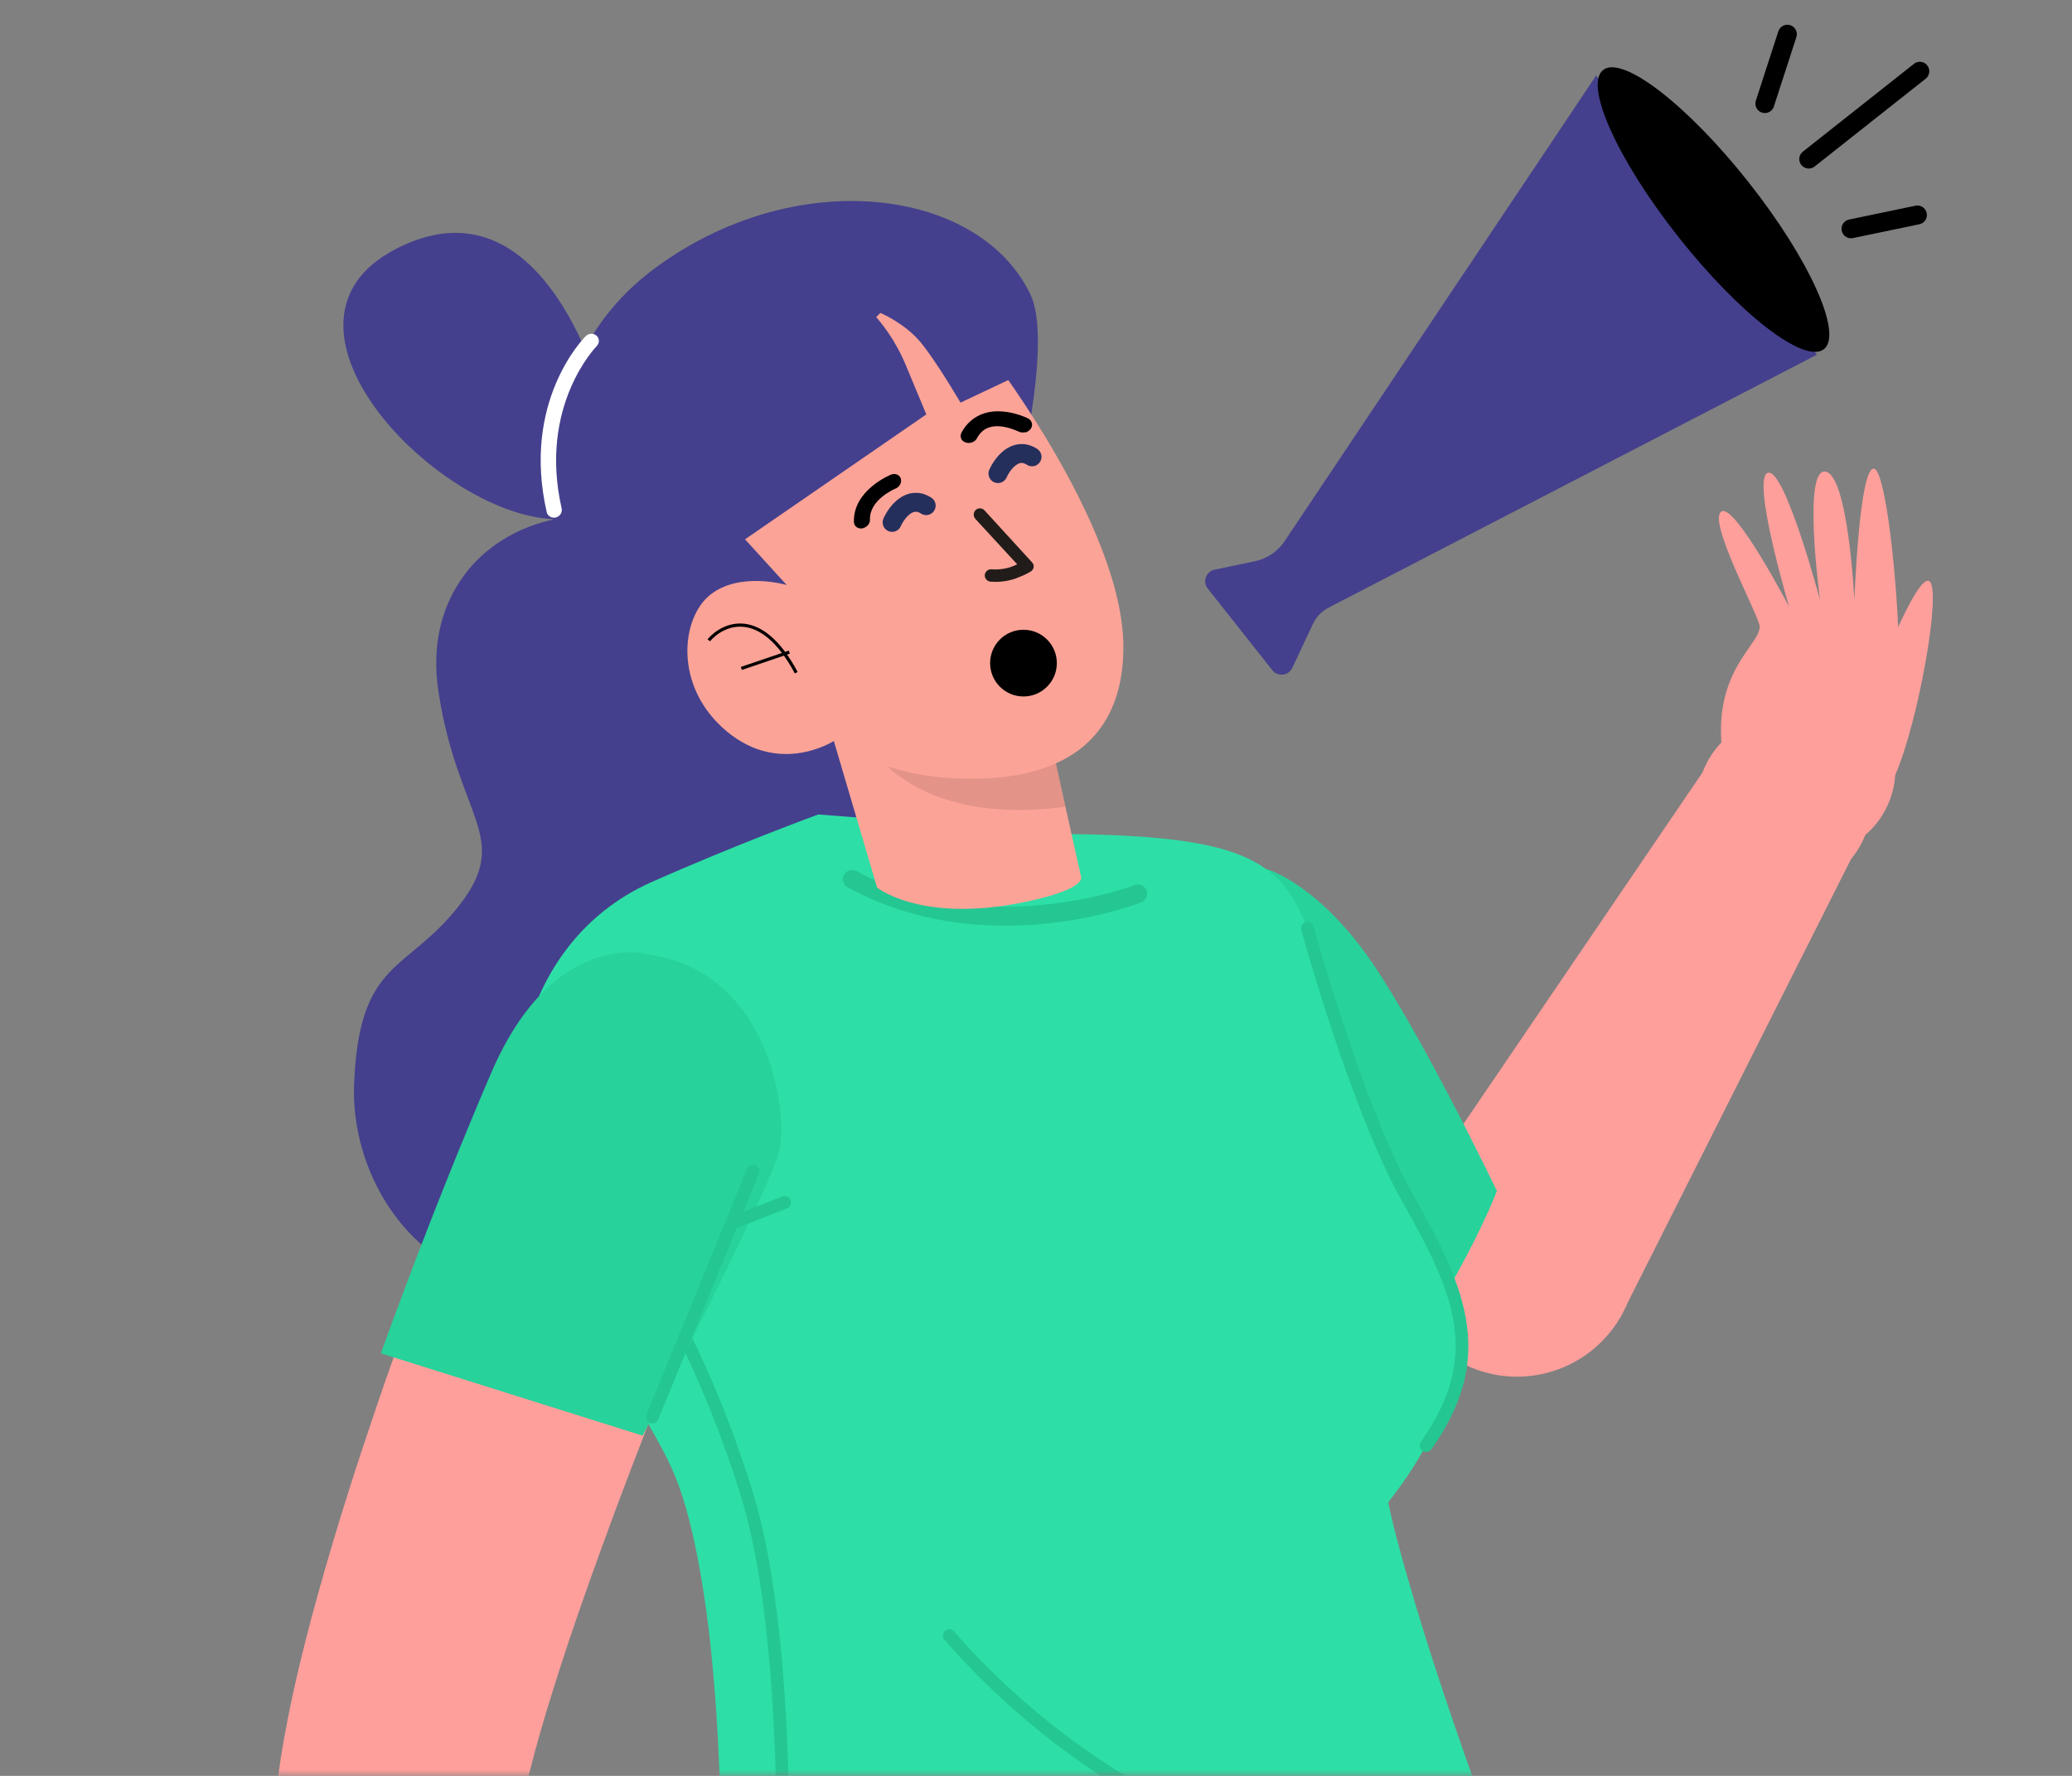 <svg width="175" height="150" viewBox="0 0 175 150" fill="none" xmlns="http://www.w3.org/2000/svg">
<rect x="0" y="0" width="175" height="150" fill="#808080" stroke="none"/>
<mask id="mask0_20647_15485" style="mask-type:alpha" maskUnits="userSpaceOnUse" x="0" y="0" width="175" height="150">
<rect width="175" height="150" rx="24" fill="#E7F1EE"/>
</mask>
<g mask="url(#mask0_20647_15485)">
<path d="M46.849 43.86C43.783 44.486 40.957 46.144 39.127 48.686C37.524 50.915 36.351 54.124 37.05 58.545C38.718 69.161 43.25 70.721 38.808 76.447C34.366 82.174 30.339 80.957 29.906 91.523C29.473 102.089 39.281 112.702 50.004 106.243C60.722 99.772 86.178 82.554 86.178 82.554L73.354 40.585L58.019 41.575L46.878 43.864L46.849 43.86Z" fill="#44408D"/>
<path d="M119.619 100.793L144.081 64.822L156.543 72.152L136.831 111.305L119.619 100.793Z" fill="#FF9F9C"/>
<path d="M123.028 114.89C118.225 112.069 116.618 105.89 119.439 101.087C122.261 96.285 128.44 94.677 133.242 97.499C138.045 100.32 139.652 106.499 136.831 111.302C134.009 116.104 127.83 117.712 123.028 114.89Z" fill="#FF9F9C"/>
<path d="M146.965 74.17C143.459 72.105 142.299 67.606 144.348 64.104C146.398 60.602 150.912 59.438 154.414 61.488C157.92 63.552 159.08 68.051 157.03 71.553C154.981 75.055 150.467 76.219 146.965 74.17Z" fill="#FF9F9C"/>
<path d="M149.104 75.007C153.075 75.879 156.988 73.374 157.864 69.418C158.739 65.461 156.231 61.533 152.274 60.658C148.303 59.786 144.39 62.291 143.514 66.247C142.642 70.219 145.147 74.132 149.104 75.007Z" fill="#FF9F9C"/>
<path d="M106.975 73.407C106.975 73.407 110.781 74.439 115.093 80.193C119.404 85.947 126.426 100.596 126.426 100.596C126.426 100.596 122.259 111.714 111.457 124.006C111.457 124.006 101.493 106.024 101.524 98.484C101.554 90.944 106.975 73.407 106.975 73.407Z" fill="#27D29B"/>
<path d="M46.668 104.635C48.002 107.088 49.346 109.638 50.594 112.209L51.09 113.246C55.286 121.999 56.693 122.467 58.214 128.402C61.366 140.815 60.987 159.411 60.989 172.076C60.989 172.076 97.37 181.081 128.922 163.392C127.797 158.808 121.881 144.531 118.123 130.516C117.831 129.458 117.572 128.397 117.393 127.588C117.37 127.362 117.296 127.163 117.255 126.972L117.246 126.886L117.689 126.319C118.91 124.729 122.259 119.978 123.074 115.004C124.122 108.897 116.304 98.29 112.76 86.308C109.217 74.325 110.1 70.67 90.28 70.447L69.11 68.794C69.11 68.794 62.168 71.33 54.873 74.576C43.759 79.619 40.743 93.936 46.668 104.635Z" fill="#2DDFA6"/>
<path d="M65.895 167.122C65.753 167.113 65.619 167.048 65.524 166.942C65.428 166.836 65.377 166.697 65.381 166.555C65.354 166.285 66.823 139.611 62.466 126.025C60.748 120.54 58.521 115.229 55.814 110.159C55.742 110.035 55.723 109.887 55.76 109.749C55.797 109.611 55.888 109.493 56.011 109.421C56.072 109.385 56.14 109.36 56.211 109.35C56.281 109.341 56.353 109.345 56.422 109.363C56.491 109.382 56.555 109.414 56.611 109.458C56.668 109.502 56.714 109.557 56.749 109.619C59.49 114.751 61.742 120.13 63.475 125.684C67.895 139.46 66.479 166.335 66.441 166.6C66.436 166.741 66.376 166.875 66.274 166.972C66.172 167.07 66.036 167.124 65.895 167.122Z" fill="#24C792"/>
<path d="M120.494 122.631C120.367 122.643 120.24 122.61 120.136 122.536C120.02 122.452 119.941 122.325 119.917 122.184C119.892 122.042 119.924 121.896 120.006 121.778C125.125 114.522 122.85 109.315 118.498 101.61C114.042 93.742 109.951 78.694 109.905 78.558C109.868 78.417 109.888 78.268 109.961 78.142C110.034 78.017 110.154 77.925 110.294 77.888C110.435 77.851 110.584 77.871 110.71 77.944C110.835 78.017 110.927 78.137 110.964 78.277C110.979 78.428 115.067 93.335 119.446 101.091C123.825 108.848 126.377 114.657 120.896 122.416C120.848 122.478 120.787 122.529 120.718 122.566C120.648 122.603 120.572 122.625 120.494 122.631Z" fill="#24C792"/>
<path d="M119.572 157.44C109.014 158.502 99.69 154.331 93.319 150.221C88.287 146.977 83.734 143.043 79.793 138.536C79.74 138.483 79.699 138.419 79.672 138.348C79.645 138.278 79.634 138.203 79.638 138.128C79.642 138.053 79.662 137.979 79.695 137.912C79.73 137.845 79.777 137.786 79.835 137.738C79.894 137.69 79.961 137.655 80.034 137.635C80.106 137.615 80.182 137.611 80.257 137.622C80.331 137.633 80.403 137.659 80.466 137.699C80.53 137.739 80.584 137.792 80.626 137.855C84.504 142.267 88.978 146.117 93.921 149.291C101.371 154.075 112.919 158.957 125.671 155.065C125.74 155.044 125.812 155.036 125.883 155.043C125.954 155.05 126.024 155.072 126.087 155.106C126.15 155.14 126.206 155.186 126.251 155.242C126.296 155.298 126.329 155.362 126.349 155.431C126.372 155.498 126.38 155.569 126.374 155.64C126.369 155.711 126.348 155.779 126.315 155.842C126.281 155.904 126.235 155.959 126.18 156.003C126.125 156.047 126.061 156.079 125.992 156.098C123.901 156.754 121.751 157.203 119.572 157.44Z" fill="#24C792"/>
<path d="M63.868 97.742L60.807 105.128L57.786 112.596C56.786 115.089 55.799 117.591 54.832 120.08C53.865 122.569 52.909 125.068 51.975 127.564C50.13 132.555 48.337 137.541 46.799 142.457C46.024 144.905 45.312 147.336 44.731 149.667C44.441 150.783 44.191 151.972 43.979 153.004C43.768 154.036 43.66 155.015 43.614 155.639L42.797 151.514C43.628 153.708 44.587 155.851 45.671 157.933C46.685 159.873 47.872 161.718 49.216 163.446C49.89 164.314 50.616 165.154 51.409 166.009C52.202 166.864 53.037 167.715 53.928 168.571C55.733 170.303 57.76 172.078 59.837 173.923C61.519 175.446 62.556 177.552 62.738 179.813C62.921 182.074 62.234 184.32 60.819 186.092C59.403 187.864 57.365 189.031 55.12 189.353C52.874 189.675 50.591 189.129 48.734 187.826C46.462 186.206 44.14 184.526 41.741 182.615C40.556 181.647 39.372 180.679 38.171 179.55C36.97 178.421 35.768 177.28 34.655 176.044C32.374 173.56 30.325 170.873 28.531 168.018C26.827 165.288 25.307 162.448 23.979 159.518C23.449 158.371 23.172 157.123 23.165 155.86L23.118 155.397C23.132 153.565 23.264 151.736 23.513 149.921C23.727 148.269 24.006 146.719 24.3 145.211C24.889 142.205 25.591 139.352 26.332 136.559C27.836 130.972 29.511 125.585 31.313 120.261C32.198 117.607 33.118 114.977 34.074 112.373C35.017 109.756 35.982 107.137 36.971 104.537C37.96 101.937 38.971 99.346 40.006 96.774L41.572 92.898C41.834 92.252 42.105 91.605 42.379 90.969L43.212 88.993C44.362 86.248 46.555 84.072 49.309 82.943C52.063 81.815 55.153 81.827 57.898 82.976C60.643 84.126 62.819 86.319 63.948 89.073C65.076 91.827 65.064 94.916 63.915 97.662L63.868 97.742Z" fill="#FF9F9C"/>
<path d="M54.742 80.611C54.742 80.611 46.762 78.337 41.477 90.643C36.193 102.949 32.172 114.312 32.172 114.312L54.278 121.263C54.278 121.263 65.115 100.397 65.831 97.14C66.547 93.882 65.012 82.089 54.742 80.611Z" fill="#27D29B"/>
<path d="M42.699 153.89C42.629 153.898 42.557 153.891 42.49 153.87C42.422 153.849 42.36 153.813 42.306 153.767C41.239 152.885 38.576 151.054 38.553 151.035C38.494 150.995 38.444 150.943 38.406 150.883C38.368 150.823 38.342 150.757 38.329 150.687C38.316 150.617 38.318 150.545 38.333 150.476C38.348 150.406 38.377 150.341 38.417 150.282C38.458 150.224 38.509 150.174 38.569 150.136C38.629 150.097 38.696 150.071 38.765 150.059C38.835 150.046 38.907 150.047 38.976 150.062C39.046 150.078 39.111 150.106 39.17 150.147C39.275 150.223 41.894 152.047 42.995 152.936C43.077 153.005 43.137 153.096 43.167 153.198C43.197 153.301 43.197 153.41 43.165 153.512C43.133 153.614 43.072 153.704 42.989 153.771C42.907 153.839 42.806 153.88 42.699 153.89Z" fill="#E6736E"/>
<path d="M55.152 120.227C55.066 120.236 54.978 120.223 54.898 120.187C54.832 120.161 54.771 120.122 54.72 120.071C54.669 120.021 54.628 119.962 54.6 119.896C54.572 119.83 54.558 119.759 54.558 119.687C54.557 119.616 54.571 119.545 54.599 119.478L63.098 98.717C63.153 98.583 63.258 98.477 63.391 98.42C63.524 98.364 63.674 98.363 63.807 98.417C63.941 98.472 64.048 98.577 64.104 98.71C64.16 98.843 64.161 98.993 64.107 99.126L55.597 119.889C55.56 119.98 55.5 120.06 55.422 120.12C55.343 120.179 55.25 120.217 55.152 120.227Z" fill="#24C792"/>
<path d="M61.845 103.879C61.713 103.892 61.581 103.857 61.472 103.78C61.364 103.703 61.287 103.59 61.256 103.461C61.224 103.332 61.24 103.196 61.301 103.078C61.362 102.96 61.463 102.867 61.586 102.818L66.073 101.062C66.208 101.011 66.357 101.015 66.489 101.073C66.621 101.131 66.725 101.238 66.779 101.371C66.829 101.505 66.824 101.652 66.766 101.782C66.708 101.912 66.601 102.014 66.468 102.066L61.982 103.833L61.845 103.879Z" fill="#24C792"/>
<path d="M112.218 51.321C111.632 51.625 111.162 52.114 110.882 52.712L109.149 56.411C108.834 57.085 107.92 57.191 107.459 56.608L102.007 49.714C101.546 49.131 101.86 48.267 102.588 48.115L105.984 47.407C107.01 47.193 107.911 46.586 108.493 45.715L134.809 6.38L153.456 29.96L112.218 51.321Z" fill="#44408D"/>
<path d="M141.775 20.035C146.924 26.546 152.418 30.781 154.046 29.493C155.673 28.206 152.819 21.884 147.669 15.373C142.52 8.861 137.026 4.627 135.398 5.914C133.77 7.201 136.625 13.523 141.775 20.035Z" fill="black"/>
<path d="M149.059 8.748L150.959 2.89" stroke="black" stroke-width="1.6" stroke-linecap="round" stroke-linejoin="round"/>
<path d="M152.767 13.436L162.146 6.02" stroke="black" stroke-width="1.6" stroke-linecap="round" stroke-linejoin="round"/>
<path d="M156.335 19.327L161.944 18.158" stroke="black" stroke-width="1.6" stroke-linecap="round" stroke-linejoin="round"/>
<path d="M89.677 77.853C93.534 77.315 96.153 76.316 96.394 76.219C96.8 76.067 96.991 75.612 96.839 75.205C96.687 74.799 96.232 74.608 95.825 74.76C95.705 74.808 83.284 79.538 72.353 73.579C71.976 73.377 71.487 73.509 71.286 73.886C71.07 74.265 71.217 74.752 71.594 74.953C78.047 78.477 84.84 78.528 89.677 77.853Z" fill="#24C792"/>
<path d="M86.25 39.476C86.25 39.476 88.796 28.622 87.046 24.912C82.742 15.784 67.008 13.791 55.05 22.855C43.092 31.918 45.973 49.386 50.52 55.873C62.248 72.573 76.447 60.56 76.447 60.56C76.447 60.56 100.329 47.204 86.25 39.476Z" fill="#44408D"/>
<path d="M88.479 61.339L88.575 61.701L90.088 68.603L91.294 74.002C91.294 74.002 92.076 75.132 85.913 76.313C77.639 77.859 74.078 74.968 74.078 74.968L70.406 62.526L72.996 62.364L88.496 61.347L88.479 61.339Z" fill="#FCA397"/>
<path d="M88.535 61.464L89.972 68.144C85.901 68.711 78.275 68.908 73.763 63.506C73.408 63.068 73.144 62.654 72.995 62.296L88.481 61.387L88.515 61.484L88.535 61.464Z" fill="black" fill-opacity="0.1"/>
<path d="M82.845 28.936C82.845 28.936 95.025 44.357 94.879 54.861C94.732 65.364 85.427 66.166 79.621 65.667C73.802 65.172 70.473 62.558 70.473 62.558C70.473 62.558 65.951 65.549 61.408 61.798C56.862 58.036 57.5 52.177 60.016 50.215C62.532 48.252 66.44 49.411 66.44 49.411L62.459 45.042C62.459 45.042 66.794 16.395 82.845 28.936Z" fill="#FCA397"/>
<path d="M73.171 44.485C73.362 44.342 73.482 44.129 73.476 43.888C73.425 42.209 75.551 41.302 75.633 41.271C75.984 41.131 76.187 40.748 76.078 40.416C75.976 40.094 75.602 39.946 75.24 40.094C75.106 40.149 72.041 41.44 72.122 44.093C72.134 44.436 72.441 44.681 72.809 44.634C72.936 44.616 73.051 44.56 73.152 44.484L73.171 44.485Z" fill="black"/>
<path d="M86.596 36.529C86.767 36.484 86.936 36.375 87.049 36.227C87.273 35.919 87.17 35.525 86.836 35.349C86.763 35.302 84.884 34.384 83.179 34.893C82.335 35.152 81.646 35.713 81.208 36.537C81.036 36.871 81.178 37.242 81.546 37.37C81.913 37.498 82.344 37.346 82.516 37.012C82.772 36.538 83.119 36.237 83.553 36.098C84.647 35.748 86.016 36.456 86.03 36.453C86.204 36.539 86.405 36.552 86.59 36.504L86.596 36.529Z" fill="black"/>
<path d="M51.489 35.628C51.489 35.628 46.796 14.334 33.608 20.939C19.639 27.934 41.044 47.523 50.044 43.263C54.044 41.372 51.489 35.628 51.489 35.628Z" fill="#44408D"/>
<path d="M47 43.692C47.308 43.587 47.504 43.272 47.438 42.954C45.464 34.281 50.341 29.297 50.391 29.24C50.648 28.983 50.639 28.593 50.395 28.362C50.135 28.123 49.729 28.144 49.48 28.386C49.252 28.607 44.048 33.925 46.175 43.253C46.246 43.583 46.592 43.792 46.95 43.709C46.975 43.701 46.987 43.697 47.012 43.688L47 43.692Z" fill="white"/>
<path d="M71.669 24.641C71.669 24.641 74.728 26.586 76.483 30.794L78.237 35.002L61.575 46.483L58.258 37.974L71.656 24.645L71.669 24.641Z" fill="#44408D"/>
<path d="M74.355 26.432C74.355 26.432 76.412 27.287 77.763 28.923C79.114 30.559 81.124 34.011 81.124 34.011L86.135 31.64L82.41 22.622L73.893 20.649L69.812 22.579L72.486 28.304L74.355 26.432Z" fill="#44408D"/>
<path d="M59.861 54.079C61.079 52.663 64.262 51.229 67.252 56.82" stroke="black" stroke-width="0.268"/>
<path d="M62.613 56.46L66.665 55.081" stroke="black" stroke-width="0.268"/>
<circle cx="86.442" cy="56.01" r="2.818" fill="black"/>
<path d="M160.081 65.433C162.037 60.939 164.027 49.69 162.937 49.085C161.846 48.465 158.359 57.666 158.359 57.666L160.082 65.448L160.081 65.433Z" fill="#FF9F9C"/>
<path d="M160.083 65.434C161.213 57.023 159.594 40.054 158.317 39.599C157.04 39.144 156.621 50.72 156.621 50.72C156.621 50.72 156.105 40.075 154.161 39.834C152.216 39.579 153.721 50.684 153.721 50.684C153.721 50.684 150.738 39.487 149.313 39.937C147.889 40.388 151.106 51.25 151.106 51.25C151.106 51.25 146.52 42.473 145.389 43.206C144.242 43.94 148.091 51.101 148.586 52.719C149.08 54.338 144.126 56.572 145.64 64.612L160.082 65.419L160.083 65.434Z" fill="#FF9F9C"/>
<path d="M150.231 71.764C146.502 70.315 144.655 66.123 146.105 62.408C147.554 58.678 151.746 56.832 155.461 58.282C159.191 59.73 161.037 63.923 159.587 67.638C158.139 71.367 153.946 73.214 150.231 71.764Z" fill="#FF9F9C"/>
</g>
<path d="M84.288 40.001C84.665 39.154 85.768 37.684 87.165 38.586" stroke="#252F5C" stroke-width="1.6" stroke-linecap="round"/>
<path d="M75.348 44.123C75.725 43.275 76.828 41.805 78.224 42.707" stroke="#252F5C" stroke-width="1.6" stroke-linecap="round"/>
<path d="M86.16 48.712C85.375 49.059 84.514 49.202 83.659 49.129C83.519 49.118 83.389 49.051 83.299 48.945C83.207 48.838 83.162 48.7 83.173 48.56C83.188 48.421 83.256 48.294 83.363 48.205C83.471 48.116 83.609 48.073 83.747 48.086C84.494 48.146 85.243 48.001 85.913 47.666L82.374 43.824C82.282 43.718 82.234 43.58 82.241 43.439C82.248 43.298 82.31 43.166 82.413 43.07C82.517 42.978 82.654 42.931 82.793 42.939C82.932 42.947 83.062 43.01 83.155 43.113L87.143 47.473C87.195 47.523 87.236 47.583 87.264 47.649C87.293 47.715 87.308 47.786 87.308 47.858C87.302 47.931 87.281 48.003 87.247 48.068C87.213 48.133 87.166 48.191 87.109 48.238C86.809 48.427 86.491 48.585 86.16 48.712Z" fill="#211C19"/>
</svg>
